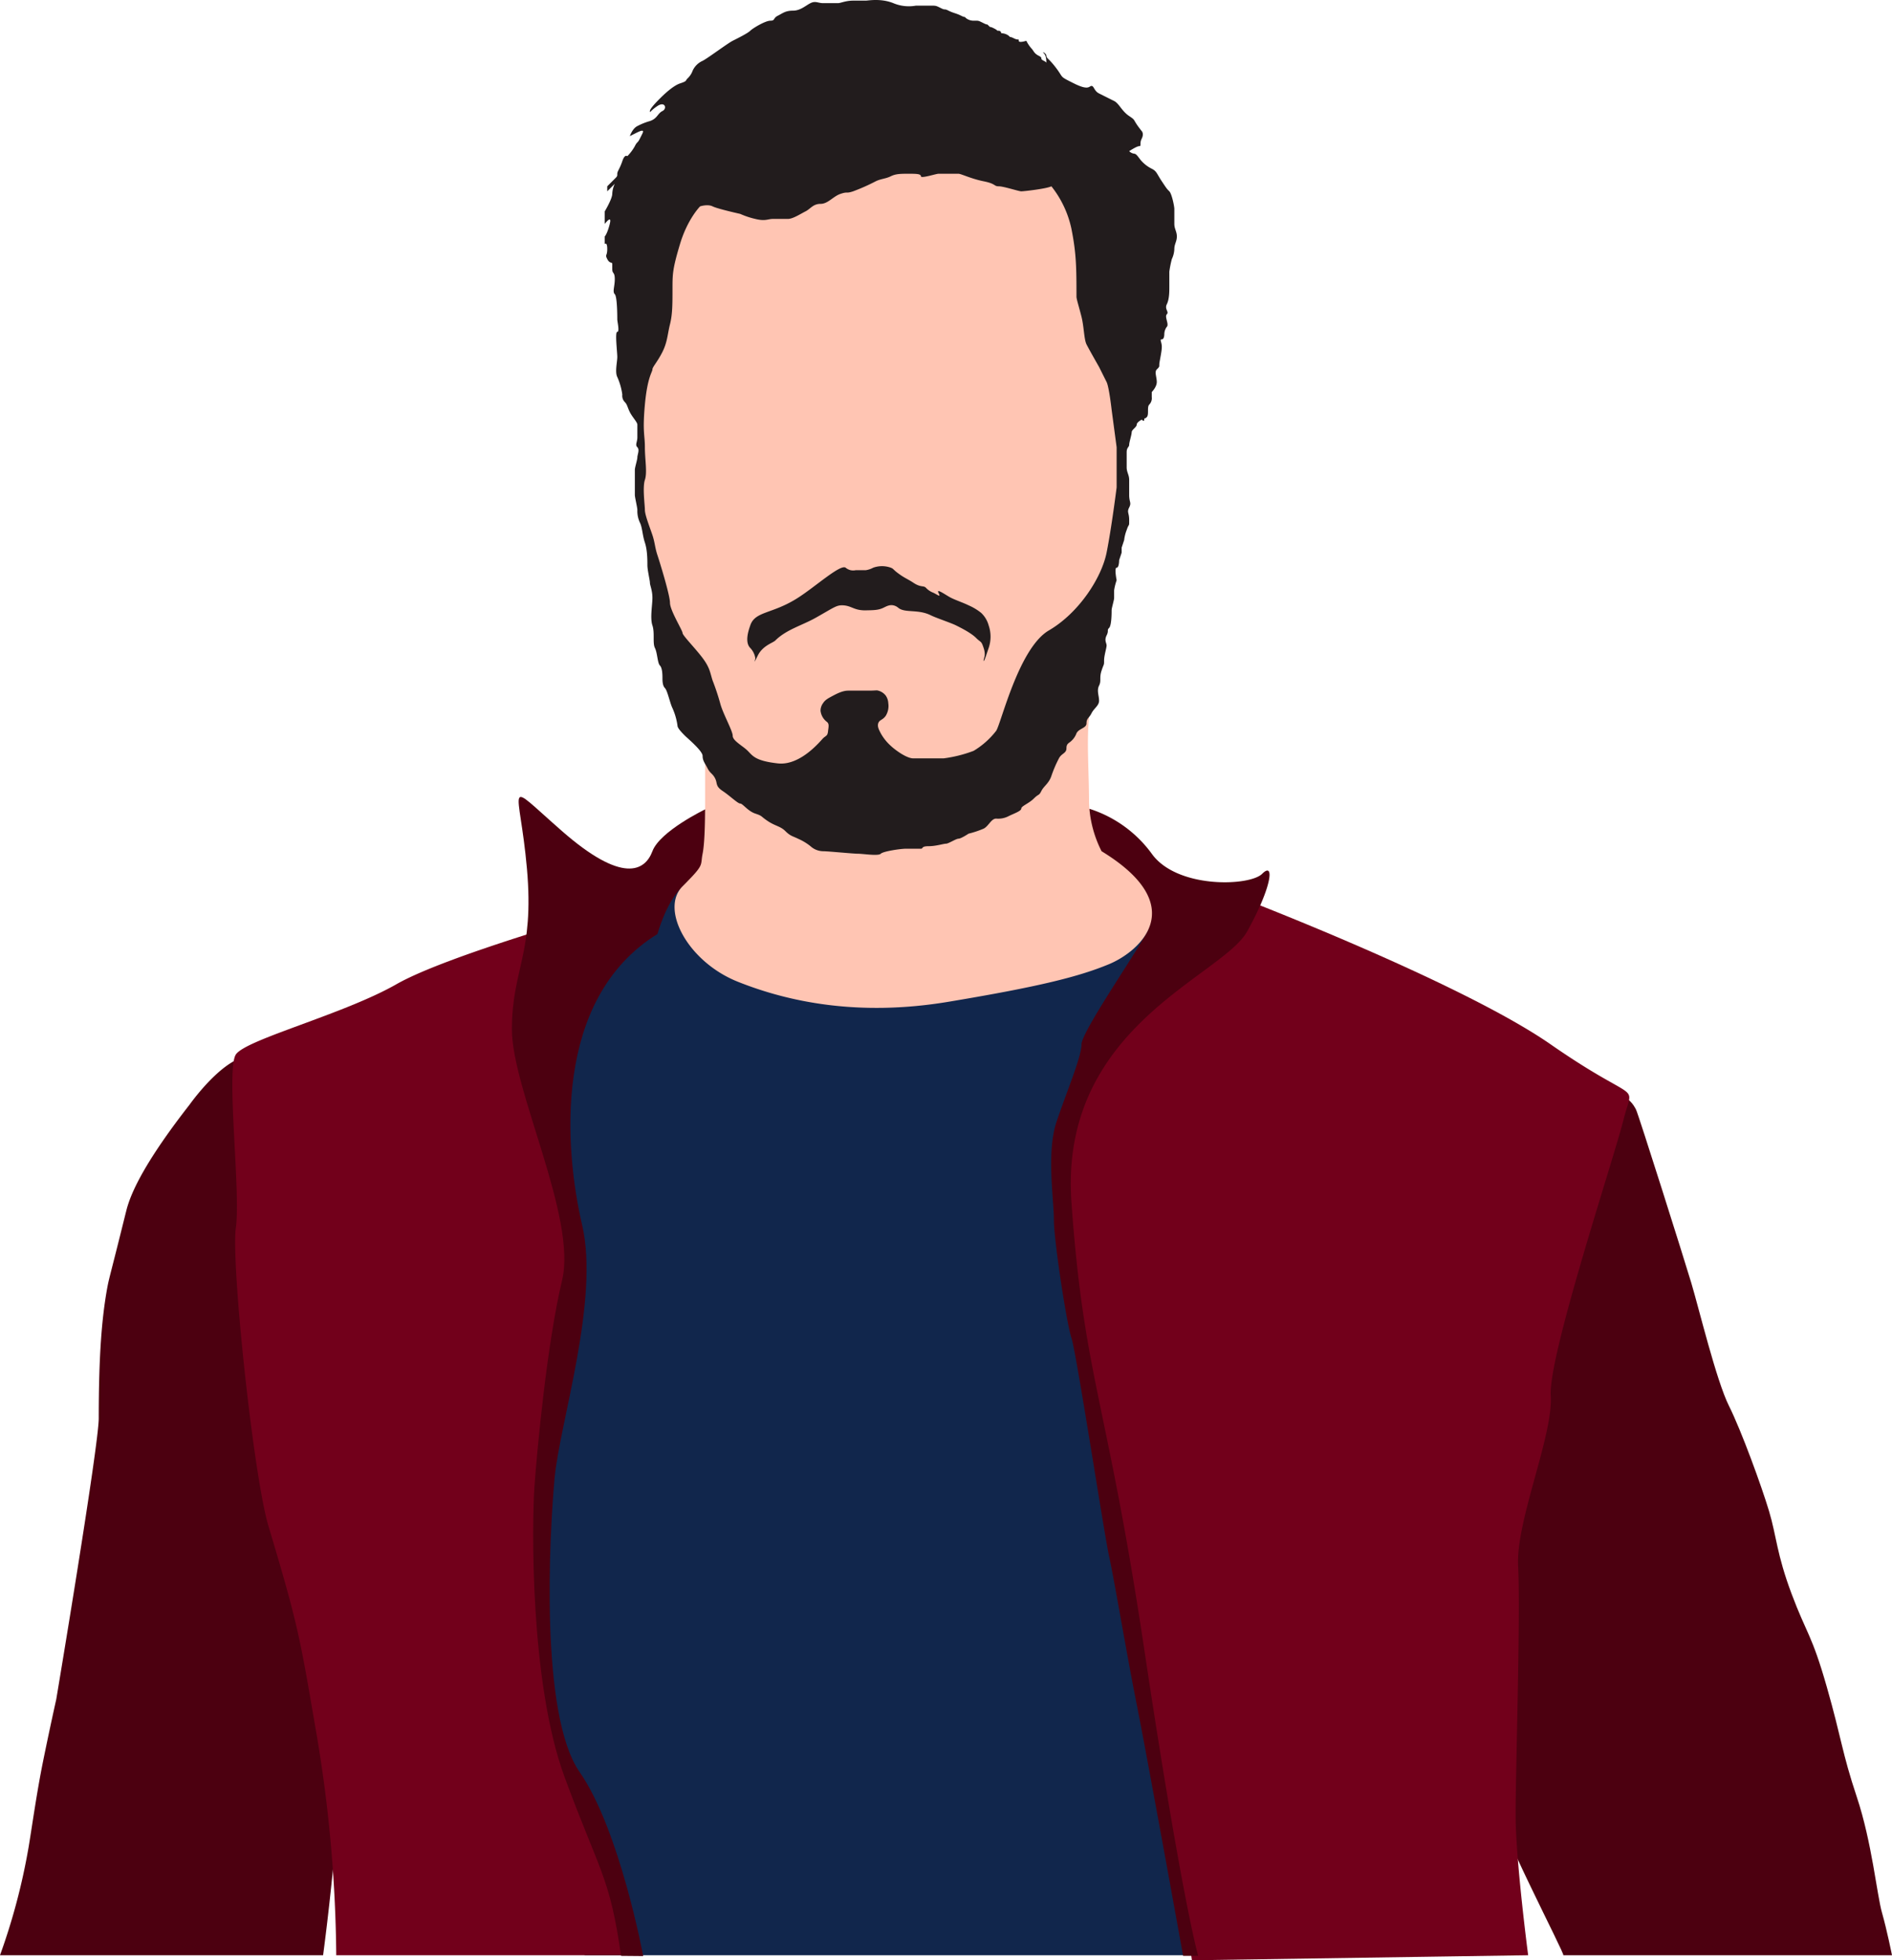 <svg id="Layer_1" data-name="Layer 1" xmlns="http://www.w3.org/2000/svg" viewBox="0 0 754 781.25"><defs><style>.cls-1{fill:#4c0010;}.cls-2{fill:#11264c;}.cls-3{fill:#72001b;}.cls-4{fill:#ffc5b3;}.cls-5{fill:#221c1d;}.cls-6{fill:#00aa89;}</style></defs><title>Untitled-1</title><path class="cls-1" d="M767,660s7-2,10-2,5,3,6,5,19,59,22,69,10,39,15,49,13,32,16,42,3,17,9,33,8,16,14,37,6,26,12,44,8,39,10,46,4,17,4,17H754c1,0-27-53-30-68s-12-38-12-47-9-152,8-174S767,660,767,660Z" transform="translate(-131 -220.75)"/><path class="cls-1" d="M206.55,661c-17.53,22.47-23.31,34.8-25.15,42-.7,2.75-2.48,10-4.38,17.49-2.65,10.47-2.75,10.6-3.4,14.19-2,11.34-3.27,25.73-3.27,51.32,0,11-16.93,112-16.93,112s-2.58,11.5-5.24,24.63c-2.6,12.81-4.44,26.34-5.8,34.38A251.2,251.2,0,0,1,131,1000H259.76c.85-6.39,2-15.71,3.19-27,4.2-40.47,6.3-60.71,4.26-79-2.82-25.3-9.49-36.38-11.71-64-.24-3-.75-10.15-2.13-20-2.08-14.85-4.17-21.64-5.32-29-2.3-14.76,1.11-19.38,3.19-41,2.86-29.69-1.06-47-8.51-80-2-9-4.1-16.36-9.58-18C222.8,638.9,208.31,658.57,206.55,661Z" transform="translate(-131 -220.75)"/><path class="cls-2" d="M405,572l-51,19-13,83v49l-12,51-5,82,14,53,18,41,8,50H632L605,890s-9-60-8-66-3-68-7-79-6-36-8-51,1-46,2-48,30-44,30-44l12-14-79-16Z" transform="translate(-131 -220.75)"/><path class="cls-3" d="M377.21,582.34S310,601,289,613s-60,22-64,28,2,55,0,69,7,99,13,119c12.08,40.26,12.55,44.56,19,82a551.68,551.68,0,0,1,8,89H384c-3.15-10.8-7.61-26.17-13-45-.57-2-1-4.08-2-7-3.85-11.46-8.07-15.33-12-25-1.75-4.32-2.5-7.54-4-14-4.88-21-6.47-46.44-7-57a326.13,326.13,0,0,1,11-80l4-50-7-71Z" transform="translate(-131 -220.75)"/><path class="cls-3" d="M624,578s89,34,125,59,33,14,29,30-30,94-29,110-14,50-13,68-1,81-1,99,5,56,5,56l-134,2c-4.51-32.51-9.37-58.87-13-77-7-35-11.69-50.82-18-85.08C569.84,812,566.78,789,565,774c-3-15.35-5.77-31.71-8-49-1.75-13.51-3.05-26.53-4-39a193.51,193.51,0,0,1,35-78Z" transform="translate(-131 -220.75)"/><path class="cls-1" d="M412,543.33S394,552,391,560s-12,13-36-8-17-19-14,15-6,40-6,64,26,75,20,100-10,68-11,82-2,78,12,116,18,39.5,22.5,71.25l8.83.08S378,950,362,927s-12-95-10-117,18-71,11-101-12-90,30-116c0,0,3.33-12.12,9.16-18.06S417,561,417,561,425,540.67,412,543.33Z" transform="translate(-131 -220.75)"/><path class="cls-1" d="M565.13,543.08A49.2,49.2,0,0,1,590,561c10,14,39,13,44,8s4,5-6,23-75,38-70,108,14,78,29,178,21.5,122.25,21.5,122.25h-6S588,920,584,900s-9-50-11-59-13-81-15-87-7-39-7-47-3-27,1-39,10-26,10-31,21.51-36,26.25-45S556,568,556,568Z" transform="translate(-131 -220.75)"/><path class="cls-4" d="M412,518v20c0,7,0,18-1,23s1,4-8,13,2,30,22,38,48,14,84,8,52-10,64-15,33-23-3-45a45.77,45.77,0,0,1-5-20c0-11-1-24,0-33S412,518,412,518Z" transform="translate(-131 -220.75)"/><path class="cls-5" d="M586,273c-4-5-2-4-5-6s-4-5-6-6l-6-3c-2-1-2-3-3-3s-1,2-7-1-4-2-7-6-4-4-4-5-2-2-1-1,1,3,1,4,1,0-1-1,0-1-2-2-2-2-3-3a14.39,14.39,0,0,1-2-3s-3,1-3,0,0,0-2-1-1,0-2-1a4.94,4.94,0,0,0-3-1,1,1,0,0,0-1-1c-1,0,0,0-2-1s-1,0-2-1,0,0-2-1-2-1-3-1h-1a4.94,4.94,0,0,1-3-1c-1-1,0,0-2-1s-3-1-5-2-1,0-3-1-2-1-4-1h-6a15.91,15.91,0,0,1-9-1c-5-2-10-1-11-1h-5c-3,0-5,1-6,1h-6c-2,0-3-1-5,0s-4,3-7,3-4,1-6,2-1,2-3,2-7,3-8,4-5,3-7,4-10,7-12,8a7.81,7.81,0,0,0-4,4,7.69,7.69,0,0,1-2,3c-1,1,0,1-3,2s-7,5-8,6-4,4-4,5,0,0,3-2,4,1,2,2-2,3-5,4a25.67,25.67,0,0,0-5,2c-2,1-3,4-3,4l-2,1,4-2c2-1,4-2,3,0l-1,2c-1,2-1,1-2,3a18.66,18.66,0,0,1-3,4s-1-1-2,2-2,4-2,5,0,1-1,2l-3,3v2l3-3a10.34,10.34,0,0,0-1,4c0,2-3,7-3,7v5s3-4,2,0-2,5-2,5v3s1-1,1,2-1,2,0,4,2,1,2,2v2c0,2,1,1,1,4s-1,5,0,6,1,9,1,10,1,5,0,5,0,8,0,10-1,6,0,8a25.44,25.44,0,0,1,2,7,3.67,3.67,0,0,0,1,3c1,1,1,2,2,4s3,4,3,5v5c0,2-1,3,0,4s0,3,0,4-1,4-1,5v10c0,1,1,5,1,6a10.87,10.87,0,0,0,1,5c1,2,1,5,2,8s1,7,1,9,1,6,1,7,1,3,1,6-1,8,0,11,0,7,1,9,1,6,2,7,1,4,1,5,0,3,1,4,2,6,3,8a25.44,25.44,0,0,1,2,7c0,1,2,3,3,4s7,6,7,8,1,3,2,5,2,2,3,4,0,3,3,5,6,5,7,5,3,3,6,4,2,1,5,3,5,2,7,4,3,2,5,3a21.86,21.86,0,0,1,5,3,7.64,7.64,0,0,0,5,2c2,0,12,1,14,1s8,1,9,0,8-2,10-2h6c1,0,0-1,3-1s6-1,7-1,4-2,5-2,4-2,4-2a39.33,39.33,0,0,0,6-2c2-1,3-4,5-4a9,9,0,0,0,5-1c2-1,5-2,5-3s3-2,5-4,2-1,3-3,3-3,4-6a48.75,48.75,0,0,1,3-7c1-2,3-2,3-4s1-2,2-3a7.69,7.69,0,0,0,2-3c1-2,4-2,4-4s1-2,2-4,3-3,3-5-1-4,0-6,0-3,1-6,1-2,1-4,1-5,1-6-1-2,0-4,0-2,1-3,1-6,1-7,1-4,1-5v-3a22.69,22.69,0,0,1,1-4s-1-5,0-5,1-3,1-3l1-3v-2l1-3a15.77,15.77,0,0,1,1-4c1-3,1-1,1-4s-1-3,0-5,0-2,0-5v-6c0-2-1-3-1-5v-6c0-2,1-2,1-3s1-4,1-5,2-2,2-3,2-2,2-2,1,1,1,0,0,0,1-1,0-4,1-5a3.67,3.67,0,0,0,1-3v-2s2-2,2-4-1-4,0-5,1-1,1-2,1-5,1-7-1-3,0-3,1-2,1-2a4.94,4.94,0,0,1,1-3c1-1-1-4,0-5s-1-2,0-4,1-5,1-7v-6a43.31,43.31,0,0,1,1-5,10.34,10.34,0,0,0,1-4c0-2,1-3,1-5s-1-3-1-5v-6c0-1-1-6-2-7s-1-1-3-4-2-4-4-5a13.8,13.8,0,0,1-4-3c-1-1-2-3-3-3a3.49,3.49,0,0,1-2-1s3-2,4-2,0-1,1-3S586,273,586,273Z" transform="translate(-131 -220.75)"/><path class="cls-4" d="M550,295c-2,1-11,2-12,2s-7-2-9-2-1-1-6-2-9-3-10-3h-8c-1,0-7,2-7,1s-2-1-5-1-5,0-7,1-4,1-6,2a79.3,79.3,0,0,1-9,4c-3,1-2,0-5,1s-5,4-8,4-4,2-6,3-5,3-7,3h-6c-2,0-3,1-7,0a32.24,32.24,0,0,1-6-2s-9-2-11-3-5,0-5,0-5,5-8,15-3,12-3,18,0,10-1,14-1,7-3,11-4,6-4,7-2,3-3,14,0,12,0,17,1,10,0,13,0,10,0,12,2,7,3,10,1,5,2,8,5,16,5,19,5,11,5,12,5,6,8,10,3,6,4,9a94.39,94.39,0,0,1,3,9c1,4,5,11,5,13s4,4,6,6,3,4,12,5,17-9,18-10c.64-.64,1.28-.87,1.66-1.48A4.26,4.26,0,0,0,461,512c.23-1.56.33-2.36,0-3-.24-.46-.48-.51-1-1a6.43,6.43,0,0,1-2-4,5.13,5.13,0,0,1,1-3c.87-1.36,2-1.93,4-3,1.26-.66,3.74-2,6-2h8c3.21,0,3.21-.23,4,0a5.55,5.55,0,0,1,3,2,5.79,5.79,0,0,1,1,3,7.47,7.47,0,0,1-1,5c-1.21,1.79-2.52,1.54-3,3-.42,1.26.22,2.51,1,4a19.3,19.3,0,0,0,4,5c1,1,6,5,9,5h12a52.74,52.74,0,0,0,12-3,32.4,32.4,0,0,0,9-8c2-3,9-33,21-40s21-21,23-31,4-26,4-26V399l-2-15s-1-9-2-11l-3-6s-4-7-5-9-1-7-2-11-2-7-2-8c0-11.71-.08-17.34-2-27A40.75,40.75,0,0,0,550,295Z" transform="translate(-131 -220.75)"/><path class="cls-5" d="M449,459c-10.21,6.55-17.06,5.24-19,11-.47,1.39-2.43,6.57,0,9a7.58,7.58,0,0,1,2,4c0,1-1,3,1-1s6-5,7-6c4.33-4.33,10.66-6,16-9,7.34-4.12,8.32-5.15,11-5,3.47.2,4.38,2.08,9,2,3.37-.06,5.05-.09,7-1,1.05-.49,2.37-1.32,4-1a4.5,4.5,0,0,1,2,1c2.72,2.17,7.82.41,13,3,2,1,8,3,10,4s6,3,8,5,2,1,3,4,0,4,0,5,1-2,2-5a13.87,13.87,0,0,0,0-9,10.69,10.69,0,0,0-3-5,21.86,21.86,0,0,0-5-3c-2-1-5-2-7-3s-6-4-5-2,0,1-2,0a7.69,7.69,0,0,1-3-2c-1-1-2,0-5-2-1.8-1.2-3.23-1.79-5-3-3.34-2.29-2.67-2.48-4-3a10.36,10.36,0,0,0-7,0,9.38,9.38,0,0,1-3,1c-.45,0-.76,0-3,0h-1a4.76,4.76,0,0,1-2,0,4.93,4.93,0,0,1-2-1C465.92,445.5,456,454.53,449,459Z" transform="translate(-131 -220.75)"/><path class="cls-6" d="M249,1008" transform="translate(-131 -220.75)"/></svg>